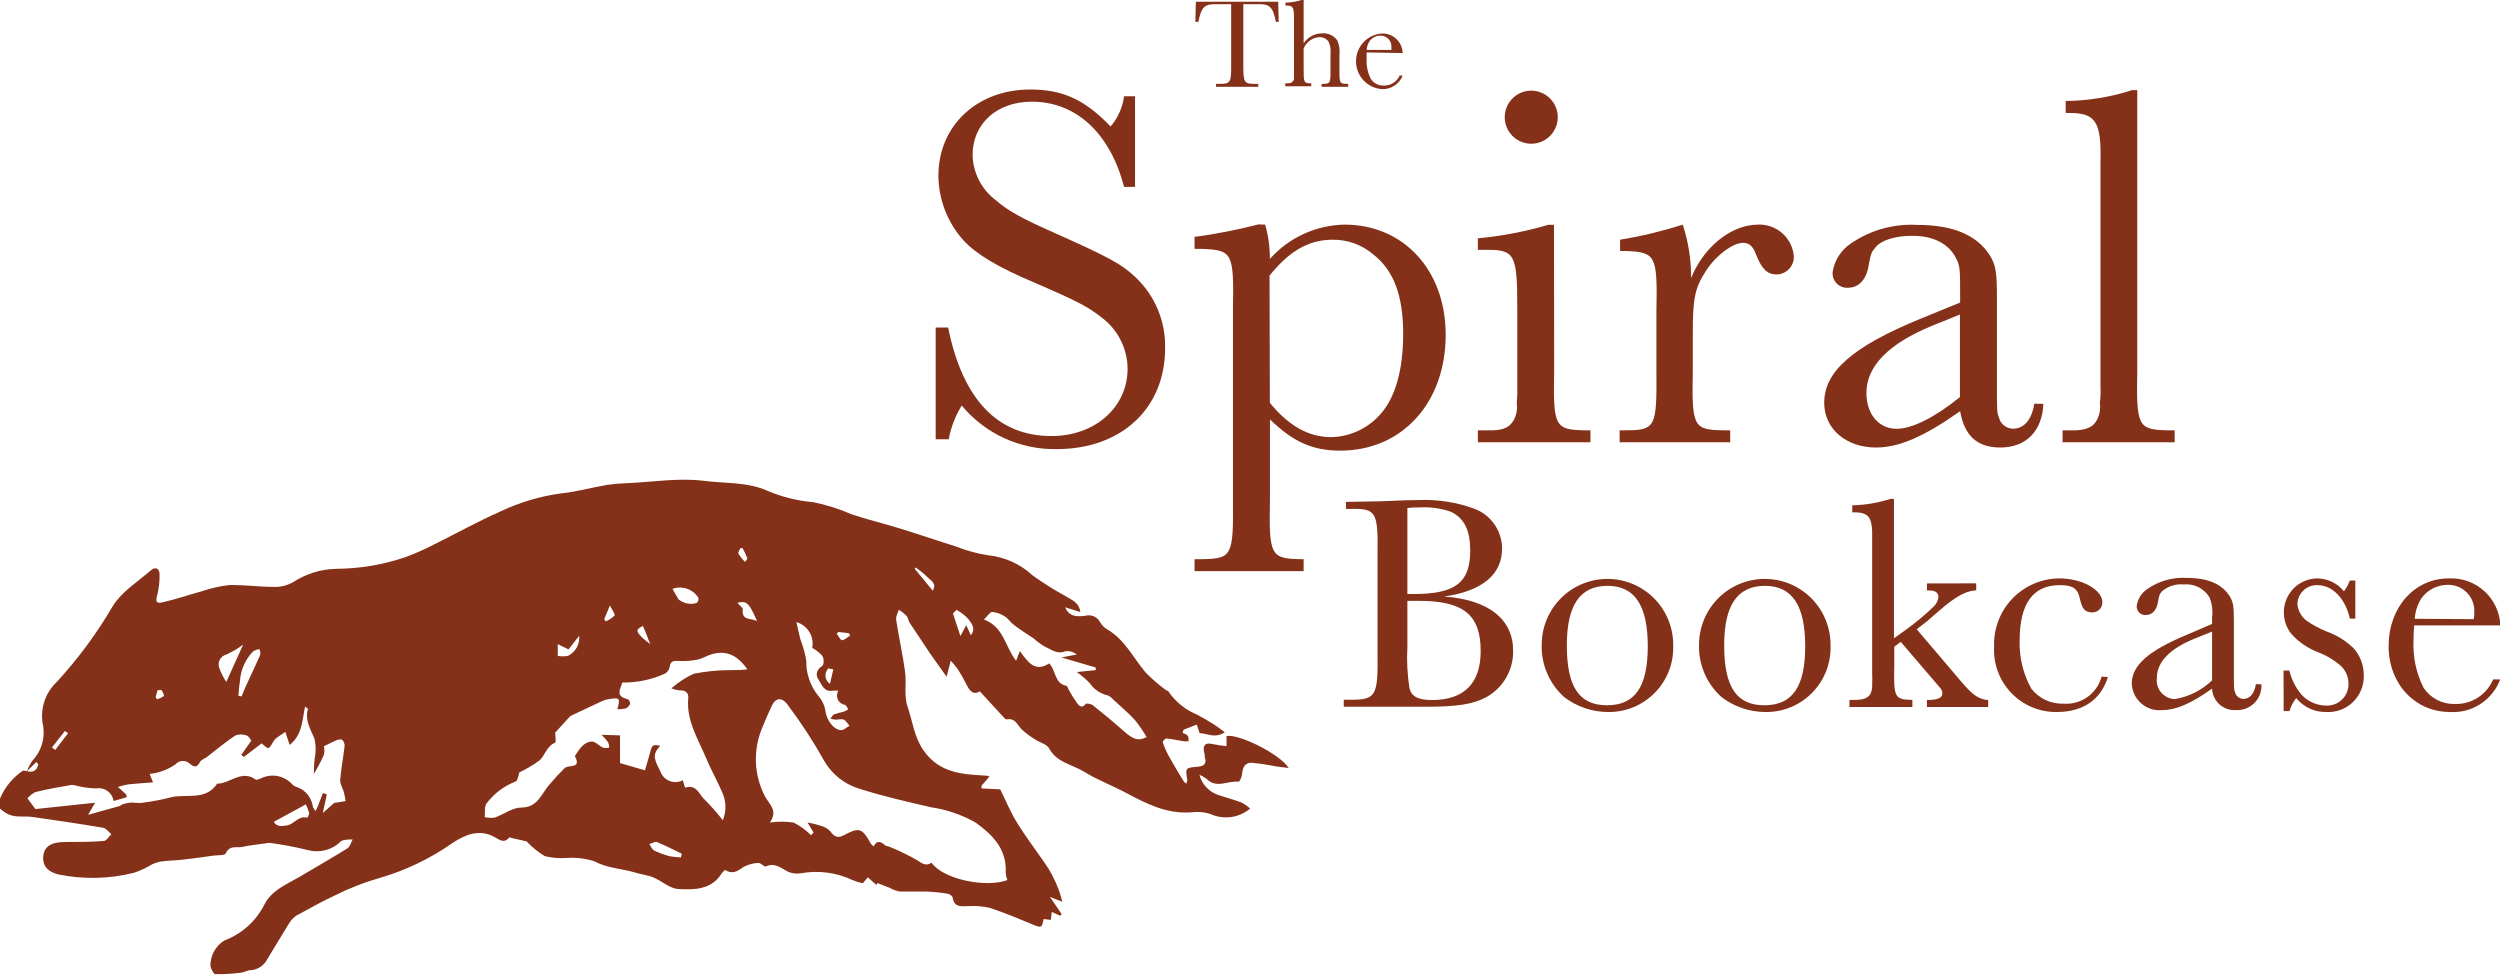 <svg width="413" height="161" viewBox="0 0 413 161" fill="#853119" xmlns="http://www.w3.org/2000/svg">
<g clip-path="url(#clip0_157_6469)">
<path d="M197.473 3.609L197.556 0.283H211.158L211.241 3.609H210.776C210.295 1.114 209.747 0.599 207.621 0.699H205.395V10.678C205.395 13.588 205.528 13.838 207.189 13.855H207.87V14.337H200.878V13.855H201.592C203.253 13.855 203.419 13.588 203.386 10.678V0.699H201.293C199.001 0.599 198.503 1.031 197.971 3.609H197.473Z" fill="#853119"/>
<path d="M215.361 7.168C215.694 6.657 216.15 6.238 216.687 5.947C217.223 5.657 217.823 5.505 218.433 5.505C218.909 5.469 219.387 5.555 219.82 5.756C220.253 5.957 220.628 6.266 220.908 6.653C221.251 7.419 221.377 8.265 221.273 9.098V11.426C221.273 13.705 221.273 13.838 222.552 13.855H222.718V14.337H218.334V13.855H218.516C219.762 13.855 219.812 13.738 219.795 11.426V8.882C219.879 8.187 219.764 7.483 219.463 6.852C219.286 6.617 219.055 6.429 218.788 6.304C218.522 6.179 218.229 6.122 217.935 6.137C217.373 6.178 216.834 6.375 216.379 6.707C215.924 7.04 215.571 7.493 215.361 8.017V11.343C215.361 13.622 215.361 13.755 216.623 13.771V14.254H212.321V13.771H212.521C213.152 13.771 213.451 13.672 213.633 13.372C213.816 13.073 213.766 13.073 213.766 12.674C213.779 12.452 213.779 12.23 213.766 12.008V2.877C213.766 1.214 213.584 0.915 212.504 0.915H212.355V0.432C213.275 0.423 214.188 0.272 215.062 -0.017H215.361V7.168Z" fill="#853119"/>
<path d="M225.774 8.665C225.755 9.009 225.755 9.353 225.774 9.697C225.697 10.847 225.933 11.996 226.455 13.023C226.681 13.371 226.991 13.657 227.357 13.852C227.723 14.047 228.133 14.145 228.548 14.137C229.109 14.162 229.664 14.016 230.141 13.72C230.618 13.423 230.995 12.989 231.222 12.474H231.72C231.455 13.166 230.977 13.755 230.357 14.159C229.736 14.562 229.004 14.758 228.265 14.72C227.116 14.633 226.041 14.116 225.253 13.273C224.465 12.43 224.022 11.322 224.012 10.167C224.001 9.013 224.424 7.896 225.197 7.039C225.969 6.182 227.035 5.646 228.182 5.539C228.628 5.509 229.075 5.57 229.497 5.718C229.918 5.866 230.306 6.097 230.636 6.399C230.967 6.7 231.233 7.065 231.419 7.471C231.605 7.878 231.708 8.318 231.72 8.765L225.774 8.665ZM229.86 8.25C229.875 8.1 229.875 7.95 229.86 7.801C229.879 7.552 229.845 7.302 229.761 7.067C229.677 6.832 229.544 6.617 229.372 6.436C229.2 6.256 228.991 6.114 228.761 6.02C228.53 5.925 228.282 5.88 228.033 5.888C227.676 5.884 227.325 5.968 227.009 6.134C226.693 6.299 226.423 6.54 226.223 6.836C225.956 7.262 225.802 7.748 225.774 8.25H229.86Z" fill="#853119"/>
<path d="M154.574 54.105H156.634C159.025 65.947 164.772 72.034 173.69 72.034C180.882 72.034 186.28 67.311 186.28 60.874C186.258 59.218 185.853 57.589 185.095 56.117C184.336 54.645 183.247 53.369 181.912 52.392C179.769 50.728 178.324 49.897 170.767 46.637C164.855 44.142 161.267 41.996 159.142 39.684C156.524 36.754 155.06 32.971 155.023 29.04C155.023 20.724 161.45 14.786 170.186 14.786C175.584 14.786 179.188 16.449 183.473 20.89C184.682 19.478 185.455 17.744 185.698 15.9H187.509V30.869H185.698C183.39 22.038 177.809 16.799 170.452 16.799C164.705 16.799 160.67 20.408 160.67 25.63C160.708 27.087 161.077 28.516 161.747 29.81C162.417 31.103 163.372 32.228 164.539 33.098C166.416 34.761 168.824 36.109 174.305 38.52C183.124 42.462 185.366 43.66 187.592 45.805C189.186 47.31 190.446 49.136 191.287 51.162C192.129 53.189 192.533 55.37 192.474 57.564C192.474 67.444 185.266 74.196 174.554 74.196C171.569 74.249 168.61 73.629 165.897 72.382C163.183 71.135 160.784 69.294 158.876 66.995C157.818 68.701 157.091 70.591 156.733 72.566H154.574V54.105Z" fill="#853119"/>
<path d="M208.999 37.106C209.535 38.949 209.798 40.859 209.78 42.778C211.334 41.031 213.233 39.625 215.357 38.649C217.481 37.673 219.784 37.148 222.12 37.106C231.886 37.106 238.828 44.657 238.828 55.302C238.828 66.546 231.62 74.446 221.422 74.446C216.888 74.446 213.716 73.065 209.797 69.29V82.513C209.614 91.777 209.88 92.292 214.929 92.375H215.36V94.355H197.34V92.375H198.553C203.535 92.292 203.768 91.86 203.685 82.513V51.094C203.851 41.747 203.602 41.315 198.553 41.115H197.34V39.136C200.894 38.66 204.415 37.971 207.887 37.073L208.999 37.106ZM209.78 66.546C212.936 70.404 216.207 72.217 219.978 72.217C221.507 72.172 223.01 71.814 224.396 71.165C225.781 70.516 227.019 69.589 228.033 68.442C230.507 65.681 231.803 61.14 231.803 55.136C231.803 48.865 230.258 44.657 226.82 41.996C224.964 40.426 222.606 39.576 220.177 39.601C216.241 39.601 213.068 41.398 209.73 45.522L209.78 66.546Z" fill="#853119"/>
<path d="M256.748 61.223C256.566 70.487 256.831 71.003 261.88 71.086H262.744V73.065H244.143V71.086H245.521C248.079 71.186 249.291 70.754 250.055 69.423C250.529 68.562 250.71 67.569 250.57 66.596C250.66 65.684 250.687 64.767 250.653 63.851V50.712C250.653 41.88 250.221 41.198 245.255 41.281H244.143V39.368C248.081 39.006 251.975 38.259 255.768 37.14H256.715L256.748 61.223ZM257.346 19.427C257.333 20.292 257.065 21.134 256.575 21.848C256.086 22.561 255.396 23.113 254.594 23.435C253.792 23.758 252.912 23.835 252.066 23.658C251.22 23.481 250.445 23.058 249.839 22.441C249.232 21.825 248.821 21.042 248.657 20.192C248.493 19.343 248.584 18.463 248.918 17.665C249.251 16.866 249.813 16.184 250.533 15.705C251.252 15.225 252.097 14.969 252.962 14.969C253.541 14.971 254.114 15.088 254.648 15.312C255.183 15.537 255.667 15.865 256.075 16.278C256.482 16.69 256.804 17.179 257.022 17.717C257.241 18.254 257.351 18.83 257.346 19.41V19.427Z" fill="#853119"/>
<path d="M267.627 39.601C271.139 39.029 274.603 38.195 277.991 37.106C278.925 39.956 279.391 42.939 279.369 45.938C281.429 40.799 286.012 37.106 290.43 37.106C291.901 37.046 293.338 37.557 294.44 38.534C295.542 39.511 296.224 40.877 296.343 42.346C296.356 42.73 296.293 43.113 296.157 43.472C296.021 43.832 295.814 44.16 295.55 44.439C295.285 44.718 294.968 44.941 294.617 45.096C294.265 45.25 293.887 45.333 293.503 45.339C291.975 45.339 291.111 44.491 290.181 42.263C289.666 40.716 288.985 40.117 287.956 40.117C286.295 40.117 283.588 42.08 281.877 44.657C279.984 47.585 279.651 49.215 279.651 55.036V61.223C279.469 70.487 279.734 71.003 284.634 71.086H285.83V73.065H267.561V71.086H268.507C273.49 71.086 273.722 70.587 273.639 61.223V51.444C273.822 42.163 273.556 41.647 268.507 41.464H267.644L267.627 39.601Z" fill="#853119"/>
<path d="M337.565 66.712C337.382 71.186 334.741 73.93 330.456 73.93C326.67 73.93 324.527 72.034 323.813 67.926C317.9 72.117 313.698 73.93 309.928 73.93C304.946 73.93 301.358 70.837 301.358 66.546C301.358 61.39 305.992 57.281 317.302 52.641L323.813 49.98V48.317C323.813 44.791 323.813 43.843 323.132 42.645C321.92 40.25 319.362 38.953 315.924 38.953C313.184 38.953 310.792 39.651 309.845 40.849C309.164 41.614 309.065 41.88 308.733 43.676C308.384 46.171 307.072 47.535 305.295 47.535C304.96 47.559 304.624 47.511 304.308 47.396C303.993 47.281 303.705 47.101 303.464 46.867C303.223 46.633 303.033 46.351 302.908 46.039C302.783 45.727 302.724 45.393 302.737 45.057C302.866 44.089 303.2 43.16 303.715 42.331C304.231 41.503 304.916 40.793 305.726 40.25C308.966 38.013 312.859 36.924 316.788 37.156C322.617 37.156 326.553 38.82 328.696 42.146C329.725 43.809 329.892 44.99 329.892 49.198V63.186C329.892 68.076 329.892 68.076 330.24 69.024C330.375 69.535 330.674 69.988 331.091 70.313C331.508 70.638 332.021 70.816 332.549 70.82C334.359 70.82 335.638 69.356 336.07 66.695L337.565 66.712ZM319.129 53.839C312.021 56.766 308.334 60.491 308.334 64.916C308.334 68.442 310.393 70.837 313.316 70.837C315.891 70.837 319.661 68.941 323.78 65.597V51.959L319.129 53.839Z" fill="#853119"/>
<path d="M353.077 61.223C352.911 70.487 353.16 71.003 358.225 71.086H359.255V73.065H340.737V71.086H341.85C344.424 71.186 345.703 70.67 346.384 69.423C346.858 68.561 347.038 67.569 346.899 66.595C347.009 65.685 347.043 64.767 346.998 63.851V26.977C347.164 20.192 346.301 18.661 341.85 18.661H341.252V16.682C344.976 16.646 348.672 16.041 352.213 14.886H353.077V61.223Z" fill="#853119"/>
<path d="M227.983 82.812C232.965 82.612 232.965 82.612 234.311 82.612C237.393 82.474 240.473 82.938 243.379 83.976C244.766 84.45 245.971 85.346 246.825 86.539C247.68 87.731 248.141 89.161 248.145 90.629C248.145 94.887 244.907 97.631 238.579 98.546C245.97 99.095 249.972 102.305 249.972 107.527C249.993 109.087 249.59 110.623 248.806 111.971C248.022 113.318 246.886 114.427 245.521 115.178C243.329 116.342 240.854 116.758 235.274 116.758H221.987V115.594H223.266C227.269 115.594 227.667 114.929 227.568 107.976V91.494C227.667 84.492 227.319 83.976 223 84.076H222.353V82.912L227.983 82.812ZM233.563 98.13C240.389 98.13 242.881 96.267 242.881 90.978C242.881 87.652 241.917 85.606 239.692 84.542C238.017 83.966 236.245 83.722 234.477 83.826C233.816 83.809 233.156 83.843 232.5 83.926V98.13H233.563ZM232.5 106.862C232.373 109.152 232.49 111.449 232.849 113.715C233.198 115.078 234.261 115.644 236.603 115.644C241.867 115.644 244.608 112.85 244.608 107.577C244.608 101.59 241.818 99.261 234.377 99.261C233.663 99.261 233.613 99.261 232.5 99.261V106.862Z" fill="#853119"/>
<path d="M276.413 106.613C276.465 108.059 276.222 109.5 275.699 110.849C275.175 112.197 274.382 113.424 273.368 114.455C272.355 115.486 271.141 116.299 269.803 116.844C268.464 117.388 267.029 117.654 265.584 117.623C262.998 117.602 260.487 116.744 258.426 115.178C257.197 114.083 256.224 112.73 255.578 111.214C254.932 109.699 254.628 108.06 254.689 106.413C254.702 104.985 254.996 103.573 255.554 102.258C256.112 100.943 256.923 99.751 257.941 98.751C258.959 97.75 260.164 96.96 261.487 96.425C262.809 95.891 264.224 95.622 265.651 95.635C267.077 95.648 268.487 95.943 269.8 96.501C271.113 97.06 272.303 97.873 273.302 98.892C274.301 99.911 275.091 101.118 275.624 102.442C276.158 103.767 276.426 105.184 276.413 106.613ZM258.841 106.613C258.841 113.465 260.868 116.509 265.485 116.509C270.102 116.509 272.211 113.465 272.211 106.762C272.211 100.06 270.085 96.783 265.568 96.783C261.05 96.783 258.841 99.91 258.841 106.613Z" fill="#853119"/>
<path d="M302.405 106.613C302.458 108.059 302.214 109.5 301.691 110.849C301.167 112.197 300.375 113.424 299.361 114.455C298.347 115.486 297.134 116.299 295.795 116.844C294.457 117.388 293.021 117.654 291.577 117.623C288.99 117.602 286.479 116.744 284.418 115.178C283.189 114.083 282.216 112.73 281.57 111.214C280.924 109.699 280.621 108.06 280.681 106.413C280.695 104.985 280.988 103.573 281.546 102.258C282.104 100.943 282.915 99.751 283.933 98.751C284.951 97.75 286.156 96.96 287.479 96.425C288.802 95.891 290.217 95.622 291.643 95.635C293.069 95.648 294.479 95.943 295.792 96.501C297.105 97.06 298.295 97.873 299.294 98.892C300.294 99.911 301.083 101.118 301.617 102.442C302.15 103.767 302.418 105.184 302.405 106.613ZM284.834 106.613C284.834 113.465 286.86 116.509 291.477 116.509C296.094 116.509 298.22 113.465 298.22 106.762C298.22 100.06 296.094 96.783 291.577 96.783C287.059 96.783 284.834 99.91 284.834 106.613Z" fill="#853119"/>
<path d="M326.47 96.367V97.531H326.271C324.61 97.681 322.95 98.646 320.392 100.858L318.216 102.737L316.638 103.951L323.896 112.484C325.823 114.762 326.736 115.411 328.198 115.627H328.447V116.792H318.332V115.627H318.582C320.109 115.627 320.873 115.261 320.873 114.563C320.873 113.864 320.658 113.848 319.213 112.118L313.998 106.03L312.935 106.845V109.789C312.835 115.211 312.935 115.527 315.775 115.627H315.924V116.792H305.527V115.627H306.291C307.819 115.627 308.517 115.361 308.982 114.663C309.228 114.145 309.331 113.571 309.281 112.999C309.32 112.446 309.32 111.89 309.281 111.336V89.265C309.38 85.506 308.832 84.641 306.341 84.641H305.992V83.477C308.142 83.43 310.273 83.071 312.32 82.413H312.885V105.448L315.011 103.918C316.527 102.823 317.964 101.622 319.312 100.326C319.813 99.904 320.139 99.311 320.226 98.662C320.226 97.897 319.728 97.548 318.714 97.548H318.332V96.384L326.47 96.367Z" fill="#853119"/>
<path d="M348.227 111.835C347.065 115.594 344.125 117.623 339.774 117.623C338.372 117.641 336.981 117.37 335.687 116.828C334.394 116.285 333.226 115.482 332.256 114.468C331.286 113.454 330.534 112.251 330.047 110.934C329.56 109.617 329.349 108.214 329.427 106.812C329.373 105.357 329.613 103.906 330.131 102.545C330.648 101.184 331.434 99.941 332.442 98.891C333.449 97.841 334.657 97.004 335.993 96.43C337.33 95.856 338.768 95.558 340.222 95.552C343.976 95.552 347.314 97.432 347.314 99.511C347.315 99.935 347.153 100.344 346.863 100.653C346.573 100.962 346.176 101.148 345.753 101.174C344.474 101.174 343.976 100.675 343.61 98.945C343.245 97.215 342.448 96.666 340.289 96.666C335.838 96.666 333.645 99.71 333.645 105.848C333.564 108.612 334.229 111.347 335.572 113.764C336.2 114.572 337.011 115.219 337.938 115.65C338.865 116.081 339.882 116.284 340.903 116.243C342.304 116.349 343.698 115.961 344.845 115.148C345.991 114.334 346.817 113.144 347.181 111.785L348.227 111.835Z" fill="#853119"/>
<path d="M373.588 113.049C373.624 113.614 373.541 114.179 373.343 114.708C373.145 115.238 372.838 115.72 372.441 116.122C372.044 116.524 371.567 116.837 371.04 117.042C370.514 117.246 369.95 117.336 369.386 117.307C368.893 117.341 368.398 117.275 367.931 117.115C367.463 116.954 367.032 116.701 366.664 116.371C366.296 116.04 365.997 115.64 365.786 115.192C365.574 114.745 365.455 114.259 365.434 113.764C361.946 116.243 359.455 117.307 357.229 117.307C356.607 117.374 355.978 117.312 355.381 117.126C354.783 116.94 354.23 116.633 353.756 116.225C353.281 115.816 352.895 115.315 352.621 114.752C352.348 114.189 352.192 113.575 352.164 112.949C352.164 109.906 354.904 107.477 361.581 104.733L365.434 103.07V102.055C365.576 100.931 365.439 99.788 365.035 98.729C364.605 97.996 363.975 97.401 363.219 97.015C362.462 96.629 361.612 96.468 360.767 96.55C360.125 96.485 359.476 96.55 358.86 96.741C358.243 96.933 357.672 97.247 357.179 97.665C356.764 98.114 356.714 98.28 356.515 99.328C356.316 100.791 355.552 101.606 354.489 101.606C354.29 101.618 354.091 101.588 353.905 101.518C353.718 101.448 353.548 101.34 353.406 101.201C353.264 101.062 353.152 100.894 353.078 100.709C353.004 100.524 352.97 100.325 352.977 100.126C353.054 99.557 353.251 99.01 353.555 98.523C353.858 98.036 354.261 97.618 354.738 97.299C356.653 95.972 358.957 95.328 361.282 95.469C364.719 95.469 367.061 96.484 368.324 98.463C368.938 99.477 369.038 100.126 369.038 102.621V110.937C369.038 113.831 369.038 113.831 369.237 114.396C369.319 114.697 369.496 114.963 369.742 115.155C369.987 115.347 370.288 115.454 370.599 115.461C371.662 115.461 372.426 114.596 372.675 113.016L373.588 113.049ZM362.693 105.448C358.491 107.112 356.316 109.34 356.316 111.985C356.26 112.412 356.294 112.846 356.414 113.259C356.535 113.672 356.74 114.056 357.016 114.386C357.292 114.716 357.634 114.985 358.019 115.176C358.405 115.366 358.826 115.475 359.255 115.494C361.58 115.114 363.735 114.035 365.434 112.401V104.334L362.693 105.448Z" fill="#853119"/>
<path d="M377.242 110.771H378.205C378.55 112.225 379.227 113.58 380.182 114.729C380.696 115.296 381.321 115.751 382.018 116.065C382.715 116.38 383.47 116.548 384.234 116.559C384.725 116.587 385.217 116.512 385.677 116.339C386.138 116.166 386.557 115.899 386.909 115.555C387.261 115.21 387.537 114.796 387.72 114.339C387.902 113.882 387.988 113.392 387.971 112.9C387.968 112.333 387.844 111.773 387.61 111.257C387.375 110.741 387.034 110.281 386.609 109.906C385.537 109.005 384.326 108.286 383.022 107.777C381.262 107.126 379.692 106.046 378.455 104.633C377.709 103.652 377.302 102.456 377.292 101.224C377.27 99.747 377.832 98.322 378.856 97.259C379.88 96.196 381.282 95.583 382.756 95.552C383.612 95.553 384.457 95.744 385.23 96.112C386.003 96.48 386.684 97.016 387.224 97.681C387.627 97.136 387.951 96.537 388.187 95.901H389.101V102.188H388.187C387.473 98.862 385.297 96.666 382.856 96.666C382.434 96.649 382.013 96.715 381.618 96.861C381.222 97.007 380.859 97.231 380.55 97.519C380.241 97.806 379.992 98.153 379.818 98.537C379.643 98.922 379.547 99.338 379.534 99.76C379.574 100.308 379.732 100.841 379.995 101.323C380.259 101.805 380.623 102.225 381.062 102.554C382.104 103.263 383.217 103.859 384.384 104.334C386.05 104.928 387.568 105.876 388.835 107.112C389.934 108.359 390.526 109.973 390.496 111.636C390.513 112.444 390.363 113.247 390.056 113.994C389.749 114.742 389.291 115.417 388.711 115.98C388.131 116.542 387.442 116.978 386.686 117.261C385.93 117.543 385.123 117.667 384.317 117.623C383.367 117.645 382.424 117.45 381.561 117.053C380.698 116.655 379.936 116.065 379.335 115.328C378.824 115.961 378.446 116.691 378.222 117.473H377.259L377.242 110.771Z" fill="#853119"/>
<path d="M398.816 103.319C398.716 104.583 398.717 105.132 398.717 105.798C398.579 108.504 399.152 111.199 400.377 113.615C400.928 114.452 401.681 115.137 402.567 115.605C403.452 116.073 404.442 116.309 405.443 116.293C406.8 116.355 408.144 116 409.293 115.274C410.442 114.549 411.342 113.488 411.87 112.234H413.033C412.409 113.906 411.265 115.332 409.77 116.303C408.274 117.273 406.507 117.736 404.729 117.623C398.949 117.623 394.598 112.949 394.598 106.762C394.598 100.326 398.849 95.552 404.563 95.552C405.631 95.501 406.699 95.661 407.705 96.024C408.711 96.387 409.635 96.945 410.425 97.667C411.216 98.389 411.856 99.259 412.309 100.229C412.762 101.199 413.019 102.25 413.066 103.319H398.816ZM408.648 102.288C408.727 101.939 408.761 101.581 408.748 101.224C408.792 100.624 408.711 100.022 408.508 99.456C408.305 98.891 407.986 98.374 407.571 97.939C407.156 97.505 406.655 97.163 406.099 96.935C405.544 96.707 404.947 96.599 404.347 96.617C403.489 96.617 402.645 96.824 401.884 97.221C401.124 97.617 400.47 98.192 399.979 98.895C399.36 99.901 398.996 101.043 398.916 102.222L408.648 102.288Z" fill="#853119"/>
<path d="M4.435 127.42C4.667 126.794 4.98 126.202 5.365 125.657C6.068 124.913 6.594 124.019 6.902 123.042C7.21 122.066 7.292 121.031 7.142 120.018C6.839 118.705 6.886 117.335 7.276 116.045C7.667 114.756 8.388 113.591 9.367 112.667C12.908 108.825 16.021 104.609 18.651 100.093C20.129 97.731 22.77 96.084 24.962 94.188C25.627 93.606 26.341 93.889 26.358 94.82C26.391 95.94 26.273 97.059 26.009 98.147C25.66 99.411 25.76 99.81 27.072 99.444C29.181 98.978 31.224 98.247 33.316 97.681C34.85 97.157 36.438 96.805 38.05 96.633C40.491 96.633 42.949 96.949 45.391 96.966C46.468 96.966 47.527 96.685 48.463 96.151C50.544 94.795 52.958 94.041 55.439 93.972C59.395 93.957 63.322 93.294 67.065 92.01C68.696 91.399 70.288 90.688 71.831 89.881C75.385 88.134 78.84 86.188 82.461 84.591C85.713 83.018 89.194 81.974 92.774 81.498C95.299 81.232 97.757 80.533 100.298 80.101C101.399 79.948 102.508 79.853 103.62 79.818C107.855 79.635 112.173 78.903 116.325 79.436C119.796 79.885 123.45 79.585 126.838 81.099C129.199 82.106 131.705 82.729 134.262 82.945C136.449 83.375 138.582 84.045 140.623 84.941C143.264 85.839 145.988 86.471 148.645 87.303C151.751 88.251 154.823 89.315 157.929 90.28C159.635 90.96 161.412 91.446 163.227 91.727C165.974 92.009 168.556 93.176 170.585 95.053C172.391 96.352 174.277 97.535 176.231 98.596C177.128 99.161 178.258 99.527 178.474 101.107L175.966 100.326C176.663 101.989 178.075 101.872 179.287 101.723C179.747 101.595 180.235 101.626 180.675 101.81C181.115 101.994 181.48 102.32 181.712 102.737C181.967 103.211 182.339 103.612 182.792 103.902C185.765 105.565 187.16 108.592 189.219 111.053C190.242 112.111 191.354 113.079 192.541 113.947C192.674 114.064 192.939 114.097 193.022 114.23C194.199 115.953 195.857 117.29 197.789 118.072C198.686 118.555 199.55 119.054 200.397 119.586C201.244 120.118 201.543 120.401 202.34 120.966C200.679 122.064 199.417 121.133 198.171 121.116L197.706 119.702L195.53 120.55L195.348 121.049C195.647 121.216 196.029 121.315 196.211 121.548C196.394 121.781 196.311 122.147 196.361 122.446C196.068 122.48 195.773 122.48 195.48 122.446C194.534 122.297 193.604 122.081 192.657 121.997C192.491 121.997 192.043 122.48 192.092 122.613C192.339 123.378 192.656 124.118 193.039 124.825C193.869 126.289 194.7 127.736 195.613 129.166C195.725 129.284 195.854 129.385 195.995 129.465C195.995 129.216 196.178 129.033 196.145 128.867C195.813 126.904 195.796 126.821 197.806 126.671C199.035 126.588 199.35 126.089 199.018 125.008C199.018 124.775 199.018 124.526 198.918 124.293C198.703 123.145 199.035 122.629 200.297 122.912C201.065 123.07 201.841 123.186 202.622 123.261V121.598C204.632 121.199 211.358 124.509 212.903 126.871C211.989 126.754 211.242 126.688 210.677 126.588C209.371 126.322 208.052 126.127 206.724 126.006C205.562 126.006 205.296 126.904 205.18 127.902C205.18 128.334 204.765 129.149 204.632 129.133C202.871 128.933 200.978 130.33 199.35 128.684C198.973 128.407 198.566 128.173 198.138 127.985C198.338 128.747 198.722 129.448 199.254 130.027C199.787 130.607 200.453 131.048 201.194 131.311C202.473 131.744 203.801 132.093 205.064 132.559C205.593 132.832 206.084 133.173 206.525 133.573C205.617 134.34 204.508 134.829 203.33 134.983C202.152 135.136 200.955 134.947 199.882 134.438C198.848 134.134 197.76 134.054 196.693 134.205C192.757 134.472 189.435 132.808 186.113 131.029C183.838 129.798 181.38 128.9 179.204 127.553C177.029 126.205 174.604 126.022 173.308 123.627C172.926 122.929 171.78 122.679 171.016 122.164C170.222 121.684 169.476 121.127 168.791 120.501C168.077 119.785 167.728 118.588 166.349 118.837C166.277 118.841 166.205 118.828 166.139 118.799C166.072 118.77 166.014 118.727 165.967 118.671L161.865 114.214C160.869 114.862 160.204 114.214 159.689 113.132C159.259 112.265 158.782 111.421 158.261 110.604C157.888 110.096 157.489 109.608 157.065 109.141L156.384 111.802C155.338 110.322 154.458 109.124 153.611 107.893C152.498 106.23 151.385 104.567 150.289 102.904C150.057 102.554 150.023 102.039 149.758 101.739C149.375 101.357 148.951 101.016 148.495 100.725C148.329 101.257 147.964 101.806 148.047 102.388C148.495 105.265 149.127 108.126 149.525 111.004C149.774 112.9 149.309 114.979 149.924 116.725C150.754 119.12 151.003 121.715 152.564 123.96C155.288 127.869 159.208 127.902 163.111 128.151C163.111 128.151 163.277 128.151 163.443 128.301L162.148 129.798V130.247L165.237 130.397C166.067 132.06 166.898 134.122 168.06 135.985C169.439 138.23 171.05 140.326 172.544 142.505C173.017 143.162 173.445 143.851 173.823 144.567C174.221 145.34 174.576 146.134 174.886 146.946C175.102 147.495 175.218 148.06 175.501 148.975L173.441 148.16L175.384 151.004L175.152 151.287L173.757 150.655L173.591 151.969L172.411 151.819C172.411 151.985 172.312 152.168 172.279 152.351C172.179 153.183 171.797 153.216 171.066 152.917C168.558 151.886 166.084 150.821 163.493 149.973C162.36 149.718 161.197 149.623 160.038 149.69C158.909 149.69 157.647 150.006 157.381 148.293C157.381 148.027 156.833 147.678 156.501 147.628C155.312 147.445 154.115 147.329 152.913 147.278C151.468 147.278 150.023 147.278 148.595 147.278C148.012 147.156 147.451 146.943 146.934 146.646L144.925 145.881L144.808 146.214L143.363 144.933L142.533 145.915C141.935 145.79 141.351 145.606 140.789 145.366C138.136 144.128 135.165 143.744 132.286 144.268C131.621 144.372 130.94 144.303 130.309 144.068C129.097 143.503 128.084 142.405 126.523 143.137C126.257 143.253 125.676 142.522 125.294 142.555C124.401 142.584 123.529 142.83 122.752 143.27C121.773 144.002 120.909 144.451 119.796 143.719C119.585 143.876 119.395 144.061 119.232 144.268C117.571 146.996 114.664 147.029 112.023 146.863C110.628 146.779 109.333 145.532 107.938 144.95C106.991 144.551 105.928 144.468 104.948 144.152C102.706 143.47 100.331 143.453 98.156 142.272C96.674 141.809 95.119 141.628 93.572 141.74C92.379 141.82 91.18 141.719 90.017 141.44C88.9 140.772 87.882 139.949 86.995 138.996L84.935 138.53C84.653 138.53 84.221 138.264 84.121 138.364C83.208 139.445 82.461 138.663 81.614 138.23C79.106 136.933 76.897 137.881 74.804 139.228C71.131 141.814 67.057 143.775 62.746 145.033C60.197 145.755 57.723 146.719 55.356 147.91C53.18 148.908 51.087 150.123 48.995 151.237C48.471 151.589 48.034 152.055 47.716 152.601C46.47 154.58 45.291 156.626 44.062 158.622C43.785 159.103 43.393 159.508 42.92 159.798C42.447 160.089 41.909 160.256 41.355 160.285C40.84 160.285 40.358 160.634 39.844 160.684C38.434 160.867 37.013 160.95 35.592 160.933C35.293 160.933 34.861 160.085 34.761 159.586C34.747 158.746 34.951 157.917 35.353 157.179C35.755 156.442 36.34 155.821 37.053 155.378C39.88 154.311 42.216 152.239 43.614 149.557C44.809 147.046 47.417 146.081 49.659 144.75C52.233 143.22 54.841 141.74 57.399 140.143C57.814 139.877 57.98 139.179 58.262 138.68C57.614 138.68 56.801 138.68 56.352 138.962C55.65 139.666 54.776 140.173 53.817 140.433C52.859 140.692 51.849 140.696 50.888 140.443C48.809 139.925 46.701 139.525 44.577 139.245C44.292 139.246 44.008 139.28 43.73 139.345C42.501 139.528 41.239 139.628 40.026 139.91C39.096 140.11 37.917 139.561 37.303 140.975C37.153 141.341 35.924 141.258 35.177 141.357C33.599 141.59 32.004 141.823 30.427 141.989C29.181 142.139 27.919 142.156 26.69 142.305C26.149 142.392 25.624 142.555 25.128 142.788C24.186 143.361 23.183 143.829 22.139 144.185C18.032 145.214 13.747 145.305 9.6 144.451C8.022 144.052 7.158 143.187 7.125 141.84C7.125 139.96 8.271 139.095 10.796 139.095C12.905 139.095 15.031 139.095 17.123 138.929C17.572 138.929 17.97 138.197 18.402 137.815C17.954 137.449 17.538 136.833 17.04 136.75C13.137 136.085 9.218 135.503 5.298 134.954C3.853 134.754 2.342 135.187 0.947 134.289C-0.448 133.391 -0.448 133.141 0.083 131.744C0.861 129.963 2.128 128.441 3.737 127.353C3.853 127.27 4.102 127.353 4.285 127.353C5.381 127.702 6.112 127.353 6.328 126.272L6.012 125.873L4.435 127.42ZM166.399 145.366C166.268 144.99 166.184 144.598 166.15 144.201C166.349 140.276 163.974 137.898 161.168 135.885C158.887 134.592 156.387 133.735 153.793 133.357C149.791 132.426 145.772 131.528 141.869 130.264C139.486 129.529 137.466 127.926 136.205 125.773C134.38 122.512 132.339 119.378 130.093 116.392C129.18 115.145 128.117 115.245 127.486 116.625C126.855 118.006 126.34 119.153 125.825 120.451C125.113 122.227 124.792 124.136 124.883 126.047C124.975 127.959 125.478 129.828 126.357 131.528C127.037 132.842 128.615 133.889 127.17 135.885C128.476 135.696 129.801 135.696 131.106 135.885C132.172 136.422 133.142 137.13 133.98 137.981L134.395 137.532L133.398 135.869C134.158 136.004 134.907 136.193 135.641 136.434C136.232 136.586 136.768 136.903 137.185 137.349C137.8 138.247 138.431 138.497 139.377 137.998C141.935 136.617 142.433 136.767 143.862 139.378C144.003 139.547 144.165 139.698 144.343 139.827C144.875 138.68 145.556 139.079 146.253 139.661C146.419 139.811 146.718 139.777 146.934 139.877C148.497 140.517 150.017 141.256 151.485 142.089C152.315 142.638 152.963 143.154 153.893 142.522C155.853 145.332 163.094 146.713 166.466 145.366H166.399ZM102.424 121.482V126.056L106.543 127.253C106.858 126.189 107.207 125.058 107.506 123.927C107.722 123.095 108.037 122.929 109.084 123.228C107.539 124.692 108.27 125.773 109.084 127.42C109.208 127.779 109.408 128.108 109.67 128.383C109.933 128.658 110.252 128.874 110.605 129.014C110.958 129.155 111.337 129.217 111.717 129.198C112.097 129.178 112.467 129.076 112.804 128.9L113.169 130.131C115.146 129.482 115.478 131.328 116.491 132.176C117.528 133.228 118.504 134.339 119.414 135.503C119.726 134.731 119.87 133.901 119.836 133.07C119.801 132.238 119.59 131.423 119.215 130.679C118.418 128.85 117.438 127.12 116.674 125.291C115.329 122.081 113.352 119.054 113.701 115.311C113.784 114.48 113.253 114.014 112.289 114.047C111.816 114.005 111.351 113.893 110.911 113.715C112.017 112.729 113.266 111.916 114.614 111.303C116.523 110.918 118.464 110.717 120.411 110.704C121.341 110.704 122.287 110.704 123.467 110.588C121.806 108.193 120.029 107.461 117.737 108.026C116.906 108.243 116.076 108.775 115.312 108.958C114.318 109.16 113.303 109.239 112.289 109.191C111.442 109.191 110.778 109.008 110.628 110.189C110.582 110.416 110.489 110.631 110.354 110.82C110.22 111.009 110.047 111.168 109.848 111.286C107.637 112.289 105.232 112.789 102.806 112.75C102.54 113.748 101.527 115.012 103.669 115.494C103.797 115.57 103.904 115.677 103.979 115.805C104.055 115.932 104.097 116.077 104.101 116.226C104.043 116.399 103.952 116.558 103.832 116.695C103.712 116.832 103.567 116.944 103.404 117.024C102.942 117.136 102.467 117.186 101.992 117.174C102.49 115.295 102.391 115.195 100.514 115.511C100.133 115.563 99.763 115.675 99.418 115.843C97.757 116.609 96.096 117.39 94.435 118.189C94.303 118.246 94.184 118.331 94.086 118.438C93.323 119.253 92.575 120.101 91.712 121.033C91.712 121.415 91.911 122.58 91.712 122.696C90.3 123.261 90.051 124.792 89.121 125.623C88.078 126.386 86.966 127.048 85.799 127.602C85.666 127.935 85.566 128.966 85.151 129.116C83.256 129.848 81.605 131.099 80.385 132.725C79.986 133.224 80.169 134.222 80.069 134.987C80.613 135.115 81.176 135.143 81.73 135.07C83.225 134.538 84.653 133.407 86.131 133.407C88.921 133.407 89.453 131.012 90.864 129.499C91.63 128.579 92.445 127.702 93.306 126.871C93.97 126.289 96.113 127.054 94.967 124.925C94.967 124.925 95.066 124.758 95.116 124.675C95.764 123.661 96.495 122.563 97.773 122.496C98.355 122.496 98.969 123.212 99.6 123.511C99.946 123.579 100.301 123.579 100.647 123.511C100.639 123.203 100.577 122.899 100.464 122.613C100.14 122.178 99.778 121.772 99.385 121.399L102.424 121.482ZM40.275 125.058L39.86 124.692L41.521 122.363C41.355 122.18 41.122 121.615 40.74 121.498C40.141 121.273 39.48 121.273 38.88 121.498C37.219 122.596 35.741 123.86 34.18 125.058C33.798 125.34 33.233 125.507 33.034 125.889C32.536 126.821 32.071 126.788 31.373 126.172C31.209 126.014 31.014 125.892 30.8 125.812C30.587 125.733 30.359 125.698 30.132 125.711C29.905 125.723 29.682 125.783 29.479 125.885C29.275 125.987 29.095 126.13 28.948 126.305C28.097 126.887 27.154 127.32 26.158 127.586C25.691 127.717 25.213 127.806 24.73 127.852L25.278 129.249C23.783 129.365 22.455 129.432 21.142 129.582C20.578 129.68 20.022 129.824 19.482 130.014C19.947 130.43 20.412 130.829 20.86 131.262C20.86 131.262 20.86 131.428 20.96 131.694L18.767 132.326C18.717 131.998 18.602 131.683 18.429 131.401C18.256 131.118 18.028 130.872 17.759 130.679C17.49 130.485 17.185 130.347 16.862 130.273C16.539 130.199 16.204 130.19 15.878 130.247C14.848 130.22 13.824 130.086 12.822 129.848C12.511 129.742 12.187 129.68 11.858 129.665C9.882 130.014 7.906 130.33 5.963 130.829C5.348 130.979 4.85 131.611 4.518 131.86L5.846 133.657L15.712 132.609L14.549 134.605L19.814 133.141C19.947 133.141 20.03 132.925 20.163 132.892C20.638 132.737 21.128 132.631 21.624 132.576C22.338 132.576 23.069 132.742 23.767 132.576C25.233 132.391 26.687 132.114 28.118 131.744C30.726 131.062 33.931 132.376 35.874 129.465C38 129.465 39.893 127.087 42.235 128.783C42.385 128.9 42.767 128.7 43.032 128.617C43.894 128.172 44.879 128.027 45.833 128.205C46.786 128.383 47.653 128.873 48.297 129.598C48.541 129.824 48.839 129.984 49.161 130.064C49.813 130.315 50.388 130.732 50.828 131.275C51.268 131.818 51.558 132.467 51.669 133.158C51.669 133.457 51.968 133.723 52.134 133.989C52.25 133.74 52.4 133.474 52.499 133.208C52.798 132.476 53.064 131.744 53.346 131.012L53.994 131.228L53.33 134.305L55.206 132.642L57.083 132.343C57 131.86 56.95 131.361 56.817 130.879C56.684 130.397 56.153 129.499 56.203 128.833C56.352 126.954 56.718 125.091 56.934 123.195C56.933 123.012 56.896 122.831 56.824 122.663C56.753 122.494 56.649 122.341 56.518 122.214C56.402 122.081 55.987 122.214 55.754 122.214C55.04 122.513 54.376 122.862 53.512 123.278C53.617 123.744 53.617 124.226 53.512 124.692C53.023 125.778 52.468 126.833 51.851 127.852C51.841 127.035 51.88 126.219 51.968 125.407C52.205 124.311 52.205 123.177 51.968 122.081C51.287 120.417 50.307 118.97 50.888 117.091C50.888 117.091 50.755 116.974 50.39 116.725C49.925 118.987 49.958 121.399 47.849 123.062L47.135 120.9C46.387 121.482 45.573 121.814 45.208 122.43C44.361 123.86 44.428 123.91 43.232 122.796L40.275 125.058ZM168.475 107.561C169.804 109.34 170.95 111.137 173.325 109.59C174.454 110.671 174.155 112.916 176.165 113.299C176.331 113.299 176.414 113.698 176.53 113.898C176.933 114.651 177.383 115.379 177.876 116.076C178.208 116.525 178.689 117.157 179.354 116.293C179.487 116.143 180.184 116.293 180.45 116.442C182.21 117.839 183.954 119.27 185.632 120.767C187.309 122.264 188.123 122.43 189.418 121.765C188.849 120.779 188.205 119.84 187.492 118.954C186.462 117.823 185.283 116.841 184.17 115.81C183.772 115.461 183.39 114.962 182.925 114.862C181.738 114.58 180.701 113.862 180.018 112.85C179.363 112.18 178.652 111.568 177.892 111.02L181.015 110.704V110.272L175.351 108.608L177.876 108.126C177.614 107.905 177.308 107.743 176.979 107.651C176.649 107.559 176.304 107.54 175.966 107.594C174.587 108.159 173.64 107.245 172.644 106.845C171.983 106.464 171.365 106.012 170.8 105.498C169.671 104.733 168.509 104.018 167.479 103.22C166.947 102.837 166.582 102.188 166.017 101.856C165.394 101.43 164.675 101.167 163.925 101.091C163.543 101.091 163.127 101.789 162.546 102.338C165.868 103.586 166.034 106.862 167.861 109.157L168.475 107.561ZM131.588 102.854C131.854 104.001 132.003 104.8 132.219 105.598C132.661 106.738 132.989 107.919 133.199 109.124C133.146 111.238 133.847 113.302 135.176 114.945C135.807 115.657 136.222 116.534 136.371 117.473C136.471 118.771 137.667 120.6 138.962 120.617C139.411 120.617 139.876 120.151 140.341 119.885C140.025 119.552 139.776 119.054 139.394 118.887C139.012 118.721 138.497 118.887 138.049 118.887C137.757 118.863 137.468 118.813 137.185 118.737C137.384 118.488 137.534 118.122 137.8 118.006C138.301 117.838 138.811 117.699 139.328 117.59C139.604 117.48 139.871 117.347 140.125 117.191C139.959 116.941 139.826 116.525 139.593 116.442C139.339 116.406 139.098 116.307 138.892 116.154C138.686 116.001 138.521 115.799 138.412 115.567C138.303 115.334 138.254 115.078 138.269 114.821C138.284 114.564 138.362 114.316 138.497 114.097C138.21 114.072 137.921 114.072 137.634 114.097C136.139 114.396 135.757 113.083 135.209 112.251C134.661 111.419 134.926 110.588 135.84 110.006C136.139 109.806 136.139 108.742 135.84 108.342C135.369 107.809 134.806 107.364 134.179 107.028C134.353 106.123 134.184 105.186 133.705 104.398C133.226 103.611 132.471 103.031 131.588 102.771V102.854ZM39.395 114.945L39.91 115.045C40.159 114.446 40.392 113.814 40.674 113.232C41.421 111.569 42.235 109.906 42.966 108.243C43.082 107.96 42.966 107.561 42.85 107.211C42.5 107.279 42.164 107.403 41.853 107.577C40.549 108.892 39.764 110.635 39.644 112.484C39.521 113.272 39.438 114.066 39.395 114.862V114.945ZM40.176 106.48C39.307 107.141 38.365 107.699 37.369 108.143C37.147 108.199 36.939 108.301 36.759 108.442C36.578 108.583 36.429 108.76 36.319 108.961C36.21 109.163 36.144 109.385 36.124 109.613C36.105 109.841 36.133 110.071 36.206 110.288C36.495 111.124 36.891 111.918 37.386 112.65L40.176 106.48ZM50.489 132.908L45.225 135.769C45.723 136.617 46.553 136.501 47.434 136.351C48.613 136.151 49.31 134.688 50.755 135.087C50.939 134.866 51.05 134.592 51.071 134.305C50.932 133.792 50.737 133.296 50.489 132.825V132.908ZM111.127 97.348L112.09 99.012C112.507 99.356 113.004 99.59 113.535 99.692C114.066 99.794 114.615 99.76 115.129 99.594C115.234 99.485 115.311 99.353 115.354 99.208C115.398 99.064 115.406 98.911 115.378 98.762C114.945 98.066 114.288 97.538 113.515 97.266C112.742 96.994 111.9 96.994 111.127 97.265V97.348ZM112.472 141.723L112.638 141.041C111.276 140.376 109.931 139.677 108.519 139.112C108.204 138.979 107.689 139.328 107.273 139.445C107.523 139.811 107.722 140.343 108.071 140.509C108.902 140.908 109.769 141.226 110.662 141.457C111.26 141.559 111.865 141.621 112.472 141.64V141.723ZM157.979 100.808L157.431 101.34L158.66 105.082L159.623 103.286L160.387 104.949C161.3 103.702 160.387 102.92 160.005 102.305C159.428 101.663 158.742 101.128 157.979 100.725V100.808ZM92.143 106.413V108.359C92.693 108.448 93.254 108.448 93.804 108.359C94.42 108.065 94.931 107.588 95.267 106.993C95.603 106.397 95.747 105.713 95.681 105.033L93.92 107.278L92.143 106.413ZM121.872 99.644C122.221 100.06 122.719 100.392 122.703 100.675C122.52 102.571 123.965 102.055 125.061 102.604C123.749 99.561 123.35 99.245 121.872 99.561V99.644ZM154.076 97.565C154.823 96.434 153.777 95.901 153.279 95.403C152.653 94.79 151.975 94.233 151.252 93.739L151.12 93.972L154.076 97.565ZM107.406 106.413C107.058 105.498 106.842 104.899 106.609 104.317C106.476 104.001 106.327 103.702 106.194 103.403C105.895 103.602 105.48 103.752 105.347 104.035C105.214 104.317 105.48 104.683 105.696 104.899C106.061 105.365 106.576 105.764 107.406 106.413ZM137.119 112.916L137.667 110.571C137.368 110.571 136.853 110.355 136.803 110.455C136.646 110.626 136.526 110.829 136.451 111.05C136.377 111.271 136.35 111.505 136.372 111.737C136.394 111.969 136.464 112.194 136.579 112.397C136.693 112.601 136.849 112.777 137.036 112.916H137.119ZM99.816 102.288L100.065 102.654C100.61 102.43 101.106 102.102 101.527 101.689C101.676 101.49 101.145 100.825 100.763 100.026L99.816 102.288ZM11.244 121.133L10.729 120.75L8.587 123.478L9.118 123.894L11.244 121.133ZM122.686 90.562H122.287C122.171 90.879 121.889 91.278 121.988 91.477C122.305 91.965 122.666 92.421 123.068 92.841C123.201 92.625 123.5 92.359 123.45 92.209C123.225 91.647 122.97 91.097 122.686 90.562ZM138.497 104.401L138.231 104.683C138.53 105.066 138.813 105.764 139.128 105.764C139.444 105.764 139.992 105.282 140.44 104.999L140.241 104.6L138.497 104.401ZM25.71 115.162L25.942 115.527C26.34 115.411 26.715 115.232 27.055 114.995C27.155 114.895 26.922 114.363 26.74 114.097C26.557 113.831 26.308 114.097 26.042 113.997L25.71 115.162Z" fill="#853119"/>
</g>
<defs>
<clipPath id="clip0_157_6469">
<rect width="413" height="161" fill="#853119"/>
</clipPath>
</defs>
</svg>
